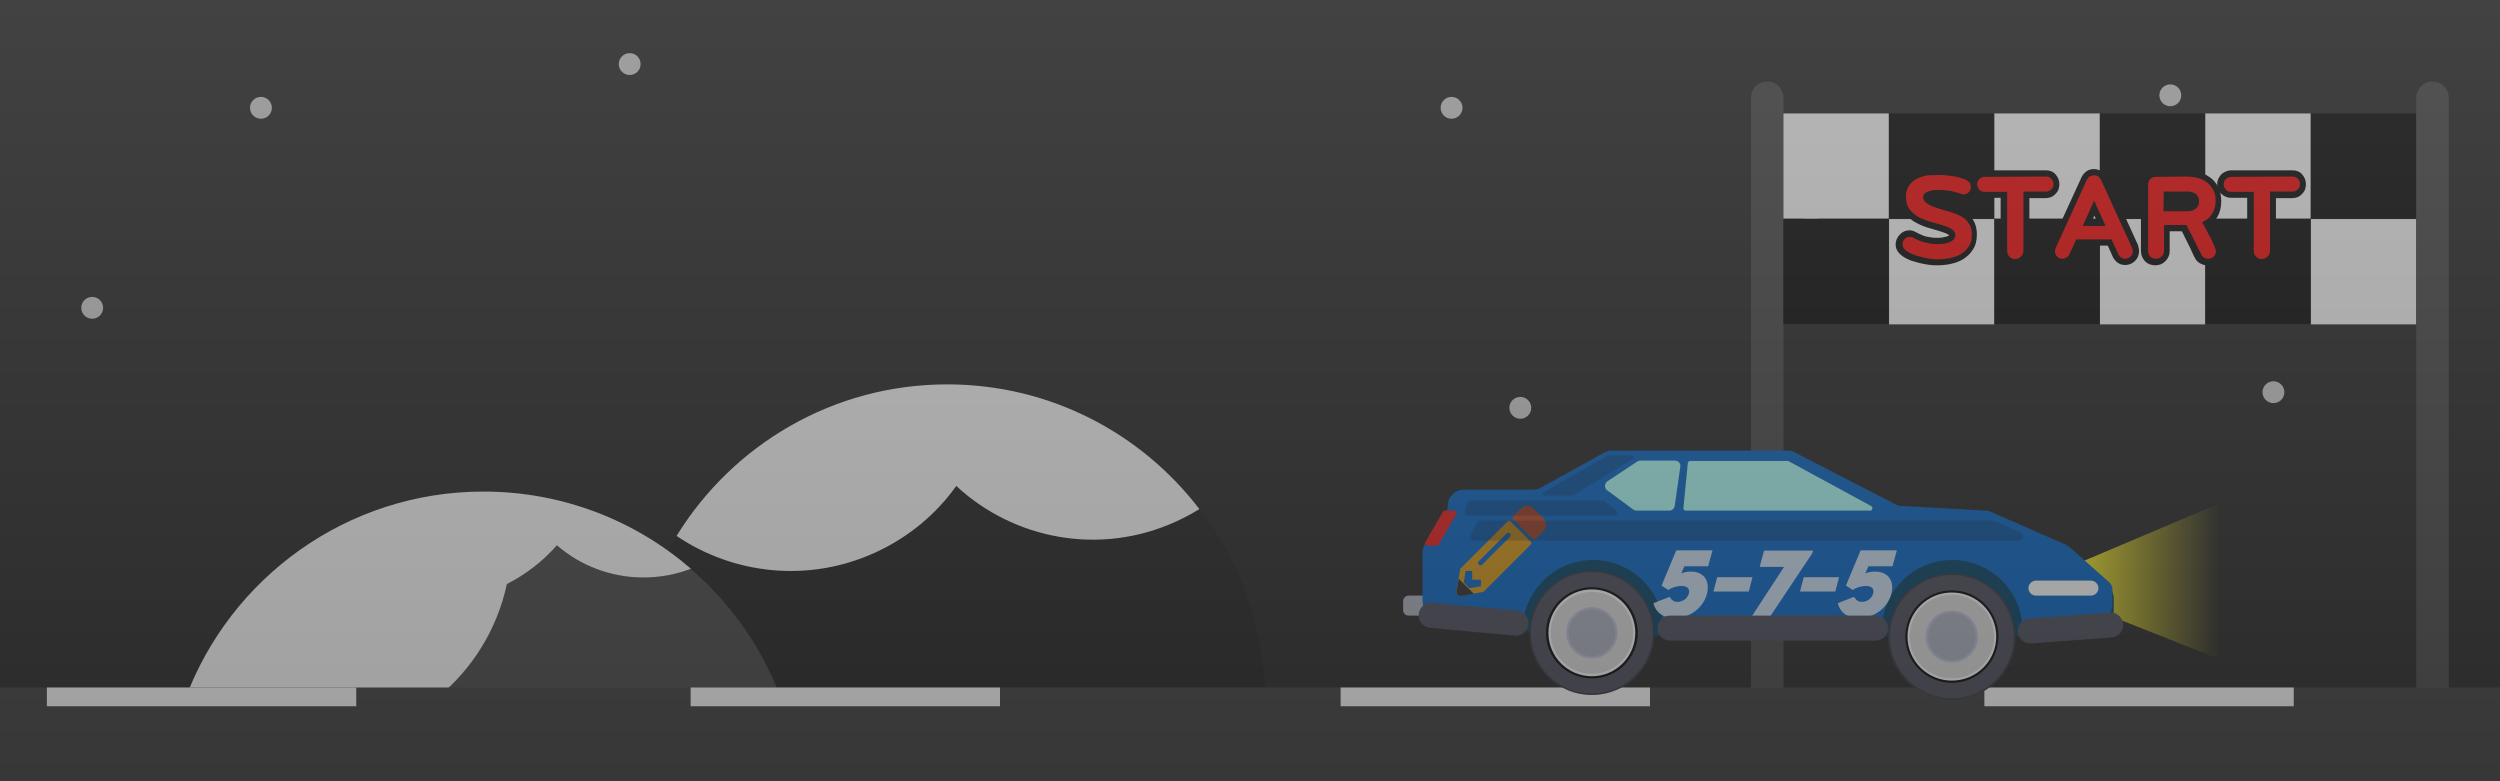 <?xml version="1.0" encoding="utf-8"?>
<!-- Generator: Adobe Illustrator 25.0.1, SVG Export Plug-In . SVG Version: 6.00 Build 0)  -->
<svg version="1.1" id="Layer_1" xmlns="http://www.w3.org/2000/svg" xmlns:xlink="http://www.w3.org/1999/xlink" x="0px" y="0px"
	 viewBox="0 0 800 250" style="enable-background:new 0 0 800 250;" xml:space="preserve">
<style type="text/css">
	.st0{fill:#222222;}
	.st1{opacity:0.8;fill:#FFFFFF;enable-background:new    ;}
	.st2{fill:#1C1C1C;}
	.st3{fill:#FFFFFF;}
	.st4{fill:#444444;}
	.st5{fill:#FF0000;}
	.st6{fill:#3B3B3B;}
	.st7{fill:url(#SVGID_1_);}
	.st8{fill:#ACAFBC;}
	.st9{fill:#003E60;}
	.st10{fill:#0061C3;}
	.st11{clip-path:url(#SVGID_3_);fill:#AAFFF9;}
	.st12{fill:#ED1414;}
	.st13{clip-path:url(#SVGID_5_);fill:#AAFFF9;}
	.st14{fill:#474757;}
	.st15{opacity:0.8;}
	.st16{fill:#BA4424;}
	.st17{fill:#D8950F;}
	.st18{fill:#282828;}
	.st19{opacity:0.2;}
	.st20{fill:#32323F;}
	.st21{fill:#DDDDDD;}
	.st22{fill:#BAC0D8;}
	.st23{opacity:0.47;fill:url(#SVGID_6_);enable-background:new    ;}
</style>
<g id="Layer_1_1_">
	<rect class="st0" width="800" height="250"/>
</g>
<g id="Layer_7">
	<circle class="st1" cx="579.5" cy="72.5" r="3.5"/>
	<circle class="st1" cx="694.5" cy="30.5" r="3.5"/>
	<circle class="st1" cx="464.5" cy="34.5" r="3.5"/>
	<circle class="st1" cx="727.5" cy="125.5" r="3.5"/>
	<circle class="st1" cx="486.5" cy="130.5" r="3.5"/>
	<circle class="st1" cx="201.5" cy="20.5" r="3.5"/>
	<circle class="st1" cx="83.5" cy="34.5" r="3.5"/>
	<circle class="st1" cx="29.5" cy="98.5" r="3.5"/>
	<g>
		<g>
			<path class="st2" d="M306,155.5c-6.4,8.9-15.2,16.4-25.9,21.3c-21.5,9.8-45.4,7-63.6-5.3c-8.4,13.6-13.7,29.4-14.8,46.3h-0.2v28
				h203.3v-28h-0.2c-1.4-20.6-8.9-39.5-20.7-54.9c-2.4,1.5-4.9,2.8-7.5,4C352,178,324.4,172.6,306,155.5z"/>
			<path class="st3" d="M303.1,123c-36.6,0-68.7,19.4-86.6,48.5c18.2,12.3,42.2,15.1,63.6,5.3c10.7-4.9,19.5-12.3,25.9-21.3
				c18.4,17.1,46,22.5,70.3,11.4c2.6-1.2,5.1-2.5,7.5-4C365.2,138.6,336,123,303.1,123z"/>
		</g>
		<g>
			<path class="st4" d="M256.1,252.1c-1.9-28-15.1-52.9-35.1-70.1c-4.7,1.8-9.8,2.8-15.2,2.8c-10.6,0-20.2-3.9-27.7-10.3
				c-4.5,5.1-9.9,9.3-16,12.4c-6.2,29-31.9,50.8-62.8,50.8c-15.2,0-29.1-5.3-40.1-14c-3.3,9-5.4,18.5-6.1,28.5H53V250h203.3v2.1
				H256.1z"/>
			<path class="st3" d="M162.2,186.9c6.1-3.1,11.5-7.3,16-12.4c7.4,6.4,17.1,10.3,27.7,10.3c5.4,0,10.5-1,15.2-2.8
				c-17.8-15.4-41-24.7-66.4-24.7c-43.7,0-81,27.6-95.4,66.3c11,8.8,24.9,14,40.1,14C130.3,237.7,156,215.9,162.2,186.9z"/>
		</g>
	</g>
	<path class="st4" d="M565.5,231.1L565.5,231.1c-2.9,0-5.2-2.3-5.2-5.2V31.3c0-2.9,2.3-5.2,5.2-5.2l0,0c2.9,0,5.2,2.3,5.2,5.2v194.6
		C570.7,228.8,568.4,231.1,565.5,231.1z"/>
	<g>
		<g>
			<rect x="570.7" y="36.3" class="st3" width="33.7" height="33.7"/>
			<rect x="570.7" y="70" width="33.7" height="33.7"/>
			<rect x="604.5" y="70.1" class="st3" width="33.7" height="33.7"/>
			<rect x="604.5" y="36.3" width="33.7" height="33.7"/>
			<rect x="638.2" y="36.3" class="st3" width="33.7" height="33.7"/>
			<rect x="638.2" y="70" width="33.7" height="33.7"/>
			<rect x="672" y="70.1" class="st3" width="33.7" height="33.7"/>
			<rect x="672" y="36.3" width="33.7" height="33.7"/>
			<rect x="705.7" y="36.3" class="st3" width="33.7" height="33.7"/>
			<rect x="705.7" y="70" width="33.7" height="33.7"/>
			<rect x="739.5" y="70.1" class="st3" width="33.7" height="33.7"/>
			<rect x="739.5" y="36.3" width="33.7" height="33.7"/>
		</g>
		<g>
			<g>
				<g>
					<path class="st5" d="M620,84.1c-0.5,0-1.1,0-1.9-0.1c-0.8-0.1-1.6-0.2-2.4-0.4c-0.9-0.2-1.8-0.4-2.6-0.7
						c-0.9-0.3-1.7-0.6-2.5-1s-1.5-0.9-2-1.4c-0.6-0.7-0.9-1.4-0.9-2.3s0.3-1.7,1-2.4c0.7-0.7,1.5-1.1,2.4-1.1
						c0.6,0,1.1,0.1,1.6,0.4c0.6,0.3,1.2,0.6,1.8,0.9c0.6,0.2,1.2,0.4,1.8,0.6s1.2,0.3,1.8,0.4s1.3,0.1,2,0.1c0.4,0,1,0,1.6-0.1
						s1.1-0.2,1.6-0.3c0.5-0.2,0.8-0.4,1.2-0.7c0.1-0.1,0.3-0.3,0.3-0.8c0-0.3-0.1-0.7-0.7-1c-0.7-0.4-1.6-0.8-2.7-1.1
						c-1.1-0.4-2.4-0.7-3.7-1.1c-1.4-0.4-2.8-0.9-4-1.6c-1.3-0.7-2.3-1.6-3.2-2.7c-0.9-1.2-1.4-2.7-1.4-4.6c0-1.6,0.4-3,1.2-4.1
						c0.7-1.1,1.7-1.9,2.9-2.5c1.1-0.6,2.3-1,3.7-1.2c1.3-0.2,2.6-0.3,3.8-0.3c0.6,0,1.3,0,2.1,0.1s1.6,0.2,2.4,0.3
						c0.8,0.1,1.6,0.3,2.3,0.5c0.8,0.2,1.5,0.5,2.1,0.7c0.6,0.3,1.1,0.7,1.5,1.1c0.4,0.5,0.6,1.2,0.6,2c0,0.9-0.3,1.8-1,2.4
						s-1.5,1-2.4,1c-0.4,0-0.8-0.1-1.3-0.3c-1-0.4-2.1-0.7-3.1-0.9s-2.1-0.3-3.2-0.3c-0.4,0-0.9,0-1.5,0c-0.5,0-1.1,0.1-1.6,0.2
						c-0.4,0.1-0.8,0.3-1.1,0.5c-0.1,0.1-0.2,0.2-0.2,0.6c0,0.1,0,0.3,0.2,0.5c0.2,0.3,0.6,0.5,1,0.8c0.4,0.3,1,0.5,1.5,0.7
						c0.6,0.2,1.2,0.4,1.8,0.6s1.1,0.3,1.6,0.5c0.5,0.1,0.9,0.3,1.2,0.3c1,0.3,2,0.7,3,1.1s1.9,0.9,2.7,1.6c0.8,0.6,1.4,1.5,1.9,2.4
						c0.5,1,0.7,2.1,0.7,3.4c0,1.7-0.4,3.2-1.1,4.4c-0.7,1.1-1.7,2.1-2.9,2.8c-1.1,0.7-2.4,1.1-3.8,1.4
						C622.7,83.9,621.3,84.1,620,84.1z"/>
					<path d="M620.6,56c0.6,0,1.3,0,2.1,0.1s1.5,0.2,2.3,0.3s1.5,0.3,2.3,0.5c0.7,0.2,1.4,0.4,1.9,0.7c0.4,0.2,0.8,0.5,1.1,0.9
						s0.4,0.8,0.4,1.3c0,0.7-0.2,1.3-0.7,1.7c-0.5,0.5-1.1,0.7-1.7,0.7c-0.3,0-0.6-0.1-0.9-0.2c-1.1-0.4-2.2-0.7-3.2-0.9
						c-1.1-0.2-2.2-0.3-3.4-0.3c-0.4,0-0.9,0-1.5,0s-1.2,0.1-1.8,0.3s-1.1,0.4-1.5,0.7s-0.6,0.8-0.6,1.4c0,0.4,0.2,0.8,0.5,1.2
						s0.7,0.7,1.2,1s1.1,0.6,1.7,0.8c0.6,0.2,1.2,0.4,1.8,0.6s1.1,0.3,1.6,0.5c0.5,0.1,0.9,0.3,1.2,0.3c1,0.3,1.9,0.7,2.9,1
						c0.9,0.4,1.7,0.8,2.4,1.4s1.2,1.3,1.7,2.1c0.4,0.8,0.6,1.8,0.6,3c0,1.5-0.3,2.8-1,3.8s-1.5,1.8-2.5,2.4s-2.2,1-3.5,1.3
						c-1.3,0.2-2.6,0.4-3.9,0.4c-0.4,0-1,0-1.8-0.1c-0.7-0.1-1.5-0.2-2.3-0.4c-0.8-0.2-1.7-0.4-2.5-0.6c-0.8-0.3-1.6-0.6-2.3-0.9
						c-0.7-0.4-1.3-0.8-1.7-1.2c-0.4-0.5-0.7-1-0.7-1.6s0.2-1.2,0.7-1.7s1-0.7,1.7-0.7c0.4,0,0.8,0.1,1.1,0.3
						c0.7,0.4,1.3,0.7,1.9,0.9c0.6,0.3,1.3,0.5,1.9,0.6c0.6,0.2,1.3,0.3,1.9,0.4c0.7,0.1,1.4,0.1,2.1,0.1c0.5,0,1,0,1.7-0.1
						c0.6-0.1,1.3-0.2,1.8-0.4c0.6-0.2,1.1-0.5,1.5-0.9s0.6-0.9,0.6-1.5c0-0.8-0.4-1.4-1.2-1.9s-1.7-0.9-2.9-1.2
						c-1.1-0.4-2.4-0.7-3.8-1.1c-1.4-0.4-2.6-0.9-3.8-1.5c-1.1-0.6-2.1-1.4-2.9-2.5c-0.8-1-1.2-2.4-1.2-4c0-1.4,0.3-2.6,1-3.6
						s1.5-1.7,2.5-2.2s2.2-0.9,3.4-1.1C618.2,56.1,619.5,56,620.6,56 M620.6,54c-1.3,0-2.6,0.1-4,0.3c-1.5,0.2-2.8,0.7-4,1.3
						c-1.3,0.7-2.4,1.6-3.2,2.8c-0.9,1.3-1.3,2.9-1.3,4.7c0,2.1,0.5,3.9,1.6,5.2c0.9,1.2,2.1,2.3,3.5,3c1.3,0.7,2.7,1.3,4.2,1.7
						c1.3,0.4,2.6,0.7,3.7,1.1c1,0.3,1.8,0.6,2.4,1c0.1,0.1,0.2,0.1,0.2,0.1l0,0c0,0,0,0,0,0.1c-0.2,0.2-0.5,0.3-0.8,0.4
						c-0.4,0.1-0.9,0.2-1.4,0.3c-0.6,0.1-1.1,0.1-1.5,0.1c-0.7,0-1.3,0-1.9-0.1c-0.6-0.1-1.1-0.2-1.7-0.3c-0.5-0.1-1.1-0.3-1.6-0.6
						c-0.6-0.2-1.1-0.5-1.7-0.8c-0.7-0.4-1.4-0.6-2.1-0.6c-1.2,0-2.3,0.5-3.1,1.4s-1.3,1.9-1.3,3.1c0,1.1,0.4,2.1,1.2,2.9
						c0.6,0.6,1.4,1.2,2.2,1.6s1.7,0.8,2.6,1c0.9,0.3,1.8,0.5,2.7,0.7s1.7,0.3,2.5,0.4s1.5,0.1,2,0.1c1.4,0,2.8-0.1,4.2-0.4
						c1.5-0.3,2.9-0.8,4.1-1.5c1.3-0.8,2.4-1.8,3.2-3.1c0.9-1.3,1.3-3,1.3-4.9c0-1.5-0.3-2.8-0.8-3.9s-1.3-2-2.2-2.7
						c-0.8-0.7-1.8-1.3-2.9-1.7c-1-0.4-2-0.8-3-1.1l0,0l0,0c-0.3-0.1-0.7-0.2-1.2-0.3c-0.5-0.1-1-0.3-1.6-0.5
						c-0.5-0.2-1.1-0.4-1.7-0.6c-0.5-0.2-1-0.4-1.4-0.6c-0.2-0.1-0.4-0.3-0.6-0.4c0.1-0.1,0.3-0.1,0.5-0.2c0.4-0.1,0.9-0.2,1.3-0.2
						c0.6,0,1.1,0,1.5,0c1,0,2,0.1,3,0.3s2,0.5,3,0.8c0.6,0.2,1.1,0.3,1.6,0.3c1.2,0,2.3-0.5,3.2-1.3c0.9-0.9,1.3-1.9,1.3-3.2
						c0-1-0.3-1.9-0.9-2.6c-0.5-0.6-1.1-1.1-1.8-1.4c-0.7-0.3-1.4-0.6-2.3-0.8c-0.8-0.2-1.6-0.4-2.4-0.5c-0.8-0.2-1.7-0.3-2.5-0.3
						C622,54.1,621.3,54,620.6,54L620.6,54z"/>
				</g>
				<g>
					<path class="st5" d="M644.9,83.9c-1,0-1.9-0.4-2.6-1.1c-0.7-0.7-1-1.6-1-2.6V62.4h-6.2c-1,0-1.8-0.3-2.4-1s-1-1.5-1-2.4
						s0.3-1.8,1-2.4c0.7-0.7,1.5-1,2.4-1h19.6c0.9,0,1.8,0.3,2.4,1c0.7,0.7,1,1.5,1,2.4s-0.4,1.8-1,2.4c-0.7,0.7-1.5,1-2.4,1h-6.2
						v17.9c0,1-0.4,1.9-1.1,2.6C646.7,83.5,645.9,83.9,644.9,83.9z"/>
					<path d="M654.7,56.5c0.7,0,1.3,0.2,1.7,0.7c0.5,0.5,0.7,1.1,0.7,1.7c0,0.7-0.2,1.3-0.7,1.7c-0.5,0.5-1.1,0.7-1.7,0.7h-7.2v18.9
						c0,0.7-0.3,1.4-0.8,1.9s-1.1,0.8-1.9,0.8s-1.3-0.3-1.8-0.8s-0.7-1.1-0.7-1.9V61.4h-7.2c-0.7,0-1.3-0.2-1.7-0.7s-0.7-1-0.7-1.7
						s0.2-1.3,0.7-1.7s1-0.7,1.7-0.7L654.7,56.5 M654.7,54.5h-19.6c-1.2,0-2.3,0.5-3.2,1.3c-0.8,0.9-1.3,1.9-1.3,3.1
						c0,1.2,0.4,2.3,1.3,3.1c0.8,0.8,1.9,1.3,3.1,1.3h5.2v16.9c0,1.3,0.5,2.4,1.3,3.3c0.9,0.9,2,1.4,3.3,1.4s2.4-0.5,3.3-1.3
						c0.9-0.9,1.3-2,1.3-3.3V63.4h5.2c1.2,0,2.3-0.4,3.1-1.3c0.9-0.8,1.3-1.9,1.3-3.2c0-1.2-0.5-2.3-1.3-3.2
						C657,54.9,655.9,54.5,654.7,54.5L654.7,54.5z"/>
				</g>
				<g>
					<path class="st5" d="M680.2,83.9c-0.7,0-1.3-0.2-1.9-0.5c-0.5-0.3-1-0.8-1.2-1.4l-1.9-4.2h-10l-1.9,4.2
						c-0.3,0.6-0.7,1.1-1.3,1.5c-0.6,0.3-1.2,0.5-1.8,0.5c-1,0-1.8-0.3-2.4-1c-0.7-0.7-1-1.5-1-2.4c0-0.5,0.1-1,0.3-1.4l10-21.9
						c0.3-0.6,0.7-1.1,1.2-1.4c0.6-0.4,1.2-0.6,1.8-0.6s1.3,0.2,1.8,0.5c0.6,0.4,1,0.8,1.3,1.5l10,21.9c0.2,0.5,0.3,1,0.3,1.4
						c0,0.9-0.3,1.8-1,2.4C682,83.5,681.1,83.9,680.2,83.9z M672.3,71.3l-2.1-4.7l-2.1,4.7H672.3z"/>
					<path d="M670.1,56.1c0.5,0,0.9,0.1,1.3,0.4c0.4,0.2,0.7,0.6,0.9,1l10,21.9c0.1,0.3,0.2,0.7,0.2,1c0,0.7-0.2,1.3-0.7,1.7
						s-1,0.7-1.7,0.7c-0.5,0-0.9-0.1-1.3-0.4c-0.4-0.2-0.7-0.6-0.9-1l-2.2-4.8h-11.3l-2.2,4.8c-0.2,0.4-0.5,0.8-0.9,1
						s-0.8,0.4-1.3,0.4c-0.7,0-1.3-0.2-1.7-0.7c-0.5-0.5-0.7-1.1-0.7-1.7c0-0.3,0.1-0.7,0.2-1l10-21.9c0.2-0.4,0.5-0.8,0.9-1
						C669.2,56.3,669.6,56.1,670.1,56.1 M666.5,72.3h7.3l-3.7-8.1L666.5,72.3 M670.1,54.1c-0.9,0-1.7,0.2-2.4,0.7s-1.2,1.1-1.6,1.9
						l-10,21.8c-0.3,0.6-0.4,1.2-0.4,1.8c0,1.2,0.5,2.3,1.3,3.2c0.9,0.9,1.9,1.3,3.2,1.3c0.9,0,1.6-0.2,2.4-0.7
						c0.7-0.5,1.3-1.1,1.6-1.9l1.6-3.6h8.7l1.6,3.6c0.4,0.8,0.9,1.4,1.6,1.9c0.7,0.5,1.5,0.7,2.4,0.7c1.2,0,2.3-0.5,3.1-1.3
						s1.3-1.9,1.3-3.1c0-0.6-0.1-1.2-0.3-1.7v-0.1v-0.1l-10-21.9c-0.4-0.8-1-1.5-1.7-1.9C671.7,54.4,670.9,54.1,670.1,54.1
						L670.1,54.1z M669.6,70.3l0.6-1.3l0.6,1.3H669.6L669.6,70.3z"/>
				</g>
				<g>
					<path class="st5" d="M706.3,83.9c-0.7,0-1.3-0.2-1.8-0.5c-0.6-0.3-1-0.8-1.3-1.4c-0.1-0.2-0.3-0.5-0.5-1l-0.8-1.7
						c-0.4-0.8-0.7-1.5-1.1-2.3c-0.4-0.8-0.8-1.5-1.1-2.2c-0.3-0.6-0.6-1.2-0.8-1.6c0-0.1-0.1-0.1-0.1-0.2h-5.5v7.3
						c0,1-0.4,1.9-1.1,2.6c-0.7,0.7-1.6,1-2.5,1c-1,0-1.9-0.3-2.5-1c-0.7-0.7-1-1.5-1-2.5V59.1c0-1,0.3-1.9,1-2.5
						c0.7-0.7,1.5-1,2.5-1h9.7c1.3,0,2.7,0.1,3.9,0.4c1.3,0.3,2.4,0.8,3.4,1.5s1.8,1.7,2.4,2.8c0.6,1.1,0.9,2.5,0.9,4.1
						c0,1.7-0.4,3.3-1.2,4.6c-0.6,1.1-1.6,2-2.7,2.6c0,0.1,0.1,0.1,0.1,0.2c0.3,0.5,0.6,1.1,0.9,1.7c0.3,0.6,0.6,1.3,1,1.9
						c0.3,0.7,0.6,1.3,0.9,1.9c0.3,0.6,0.5,1.2,0.7,1.7c0.2,0.6,0.3,1,0.3,1.4c0,1-0.3,1.8-1,2.5C708.1,83.5,707.3,83.9,706.3,83.9z
						 M700.1,66.6c0.8,0,1.4-0.2,1.9-0.6c0.3-0.2,0.6-0.6,0.6-1.5c0-1-0.4-1.4-0.6-1.6c-0.5-0.4-1.1-0.6-1.9-0.6h-6.8v4.3
						C693.3,66.6,700.1,66.6,700.1,66.6z"/>
					<path d="M699.4,56.5c1.3,0,2.5,0.1,3.7,0.4c1.2,0.3,2.2,0.7,3,1.4c0.9,0.6,1.5,1.4,2.1,2.4s0.8,2.2,0.8,3.6
						c0,1.5-0.4,2.9-1.1,4.1c-0.7,1.2-1.8,2.1-3.2,2.7c0.1,0.3,0.3,0.6,0.6,1.1s0.5,1,0.9,1.7c0.3,0.6,0.6,1.3,1,1.9
						s0.6,1.3,0.9,1.9c0.3,0.6,0.5,1.1,0.7,1.6s0.3,0.8,0.3,1c0,0.7-0.2,1.3-0.7,1.8s-1.1,0.7-1.8,0.7c-0.5,0-0.9-0.1-1.3-0.4
						c-0.4-0.2-0.7-0.6-0.9-1c-0.1-0.1-0.2-0.5-0.5-1s-0.5-1.1-0.9-1.8c-0.3-0.7-0.7-1.4-1.1-2.2c-0.4-0.8-0.7-1.5-1.1-2.1
						c-0.3-0.7-0.6-1.2-0.8-1.6s-0.3-0.7-0.3-0.7h-7.2v8.3c0,0.7-0.3,1.3-0.8,1.8s-1.1,0.7-1.8,0.7s-1.3-0.2-1.8-0.7
						s-0.7-1.1-0.7-1.8V59.1c0-0.7,0.2-1.3,0.7-1.8s1.1-0.7,1.8-0.7L699.4,56.5 M692.3,67.6h7.8c1,0,1.8-0.3,2.5-0.8
						s1.1-1.3,1.1-2.3s-0.3-1.8-1-2.4c-0.7-0.5-1.5-0.8-2.5-0.8h-7.8L692.3,67.6 M699.4,54.5h-9.7c-1.3,0-2.4,0.5-3.3,1.3
						c-0.9,0.9-1.3,2-1.3,3.3v21.2c0,1.3,0.5,2.4,1.3,3.3c0.9,0.9,2,1.3,3.3,1.3c1.2,0,2.3-0.4,3.2-1.3s1.4-2,1.4-3.3V74h3.9
						c0.2,0.4,0.4,0.8,0.6,1.2c0.3,0.7,0.7,1.4,1.1,2.2c0.4,0.8,0.7,1.5,1.1,2.2v0.1l0.8,1.7c0.3,0.6,0.4,0.9,0.5,1
						c0.4,0.8,0.9,1.4,1.6,1.8c0.7,0.4,1.5,0.7,2.4,0.7c1.2,0,2.3-0.5,3.2-1.3c0.9-0.9,1.3-2,1.3-3.2c0-0.5-0.1-1-0.4-1.7
						c-0.2-0.5-0.4-1.1-0.7-1.7s-0.6-1.3-0.9-1.9c-0.3-0.7-0.7-1.3-1-2c-0.2-0.4-0.4-0.8-0.6-1.1c0.9-0.7,1.7-1.5,2.3-2.5
						c0.9-1.5,1.3-3.2,1.3-5.1c0-1.7-0.3-3.3-1-4.6s-1.5-2.3-2.7-3.1c-1.1-0.8-2.3-1.3-3.7-1.7C702.2,54.7,700.8,54.5,699.4,54.5
						L699.4,54.5z M694.3,63.3h5.8c0.7,0,1.1,0.2,1.3,0.4c0.1,0.1,0.3,0.2,0.3,0.8c0,0.5-0.2,0.7-0.2,0.7c-0.4,0.3-0.8,0.4-1.3,0.4
						h-5.8L694.3,63.3L694.3,63.3z"/>
				</g>
				<g>
					<path class="st5" d="M723.8,83.9c-1,0-1.9-0.4-2.6-1.1c-0.7-0.7-1-1.6-1-2.6V62.4H714c-1,0-1.8-0.3-2.4-1s-1-1.5-1-2.4
						s0.3-1.8,1-2.4c0.7-0.7,1.5-1,2.4-1h19.6c1,0,1.8,0.3,2.4,1c0.7,0.7,1,1.5,1,2.4s-0.4,1.8-1,2.4c-0.7,0.7-1.5,1-2.4,1h-6.2
						v17.9c0,1-0.4,1.9-1.1,2.6C725.7,83.5,724.8,83.9,723.8,83.9z"/>
					<path d="M733.6,56.5c0.7,0,1.3,0.2,1.7,0.7c0.5,0.5,0.7,1.1,0.7,1.7c0,0.7-0.2,1.3-0.7,1.7c-0.5,0.5-1.1,0.7-1.7,0.7h-7.2v18.9
						c0,0.7-0.3,1.4-0.8,1.9s-1.1,0.8-1.9,0.8s-1.3-0.3-1.8-0.8s-0.7-1.1-0.7-1.9V61.4H714c-0.7,0-1.3-0.2-1.7-0.7s-0.7-1-0.7-1.7
						s0.2-1.3,0.7-1.7s1-0.7,1.7-0.7L733.6,56.5 M733.6,54.5H714c-1.2,0-2.3,0.5-3.2,1.3c-0.8,0.9-1.3,1.9-1.3,3.1
						c0,1.2,0.4,2.3,1.3,3.1c0.8,0.8,1.9,1.3,3.1,1.3h5.2v16.9c0,1.3,0.5,2.4,1.3,3.3c0.9,0.9,2,1.4,3.3,1.4s2.4-0.5,3.3-1.3
						c0.9-0.9,1.3-2,1.3-3.3V63.4h5.2c1.2,0,2.3-0.4,3.1-1.3c0.9-0.8,1.3-1.9,1.3-3.2c0-1.2-0.5-2.3-1.3-3.2
						C735.9,54.9,734.8,54.5,733.6,54.5L733.6,54.5z"/>
				</g>
			</g>
		</g>
		<path class="st4" d="M778.4,231.1L778.4,231.1c-2.9,0-5.2-2.3-5.2-5.2V31.3c0-2.9,2.3-5.2,5.2-5.2l0,0c2.9,0,5.2,2.3,5.2,5.2
			v194.6C783.6,228.8,781.2,231.1,778.4,231.1z"/>
	</g>
</g>
<g id="Layer_5">
	<rect y="220" class="st6" width="800" height="30"/>
	<rect x="15" y="220" class="st3" width="99" height="6"/>
	<rect x="221" y="220" class="st3" width="99" height="6"/>
	<rect x="429" y="220" class="st3" width="99" height="6"/>
	<rect x="635" y="220" class="st3" width="99" height="6"/>
</g>
<g id="Layer_6">
</g>
<linearGradient id="SVGID_1_" gradientUnits="userSpaceOnUse" x1="664.4" y1="66" x2="710.28" y2="66" gradientTransform="matrix(1 0 0 -1 0 252)">
	<stop  offset="0" style="stop-color:#FCEE21"/>
	<stop  offset="1" style="stop-color:#FCEE21;stop-opacity:0"/>
</linearGradient>
<polygon class="st7" points="710.2,210.9 664.4,192.8 664.4,180.5 710.2,161.1 "/>
<g id="Premium_Rally">
	<g>
		<path class="st8" d="M468.1,197h-17.4c-0.9,0-1.7-0.8-1.7-1.7v-3c0-0.9,0.8-1.7,1.7-1.7h17.4c0.9,0,1.7,0.8,1.7,1.7v3
			C469.8,196.2,469,197,468.1,197z"/>
	</g>
	<g>
		<path class="st9" d="M455.4,194v-15.5c0-1,0.3-2,0.9-2.8l6.3-9.3c0.6-0.8,0.9-1.8,0.9-2.8v0c0-2.8,2.3-5.1,5.1-5.1h22.1
			c0.9,0,1.7-0.2,2.5-0.6l20.4-11.3c0.8-0.4,1.6-0.6,2.5-0.6h56.2c0.8,0,1.6,0.2,2.3,0.6l32,16.5c0.6,0.3,1.3,0.5,2.1,0.6l26.8,1.5
			c0.6,0,1.2,0.2,1.8,0.4l24,10.5c0.5,0.2,0.9,0.5,1.3,0.9l12.1,10.7c1.1,1,1.7,2.4,1.7,3.8v4c0,1.4-0.6,2.8-1.6,3.8l-3.3,3
			c-0.9,0.9-2.2,1.3-3.4,1.3H505.3c-0.2,0-0.3,0-0.5,0L460,199C457.4,198.8,455.4,196.6,455.4,194z"/>
	</g>
	<g>
		<path class="st10" d="M674.5,185.9l-12.1-10.7c-0.4-0.4-0.9-0.6-1.3-0.9l-24-10.5c-0.6-0.2-1.2-0.4-1.8-0.4l-26.8-1.5
			c-0.7,0-1.4-0.2-2.1-0.6l-32-16.5c-0.7-0.4-1.5-0.6-2.3-0.6h-56.2c-0.9,0-1.7,0.2-2.5,0.6L493,156.1c-0.8,0.4-1.6,0.6-2.5,0.6
			h-22.1c-2.8,0-5.1,2.3-5.1,5.1c0,1-0.3,2-0.9,2.8l-6.3,9.3c-0.6,0.8-0.9,1.8-0.9,2.8v15.5c0,2.6,2,4.8,4.6,5.1l27.5,2.7
			c0.9-11.7,10.6-20.8,22.5-20.8c12.5,0,22.5,10.1,22.5,22.5h69.9c0-12.5,10.1-22.5,22.5-22.5s22.5,10.1,22.5,22.5h20.4
			c1.3,0,2.5-0.5,3.4-1.3l3.3-3c1.1-1,1.6-2.3,1.6-3.8v-4C676.3,188.2,675.6,186.8,674.5,185.9z"/>
	</g>
	<g>
		<g>
			<defs>
				<path id="SVGID_2_" d="M540.1,148.2l-1.4,14.3c-0.1,0.5,0.4,1,0.9,1h58.7c0.9,0,1.2-1.2,0.4-1.6l-26.3-14.3
					c-0.1-0.1-0.3-0.1-0.4-0.1h-31C540.6,147.4,540.2,147.7,540.1,148.2z"/>
			</defs>
			<clipPath id="SVGID_3_">
				<use xlink:href="#SVGID_2_"  style="overflow:visible;"/>
			</clipPath>
			<path class="st11" d="M599.1,147.4c-20.1,0-40.3,0-60.5,0v16c20.2,0,40.6,0,60.8,0v-16H599.1z"/>
		</g>
	</g>
	<g>
		<path class="st12" d="M459.8,174.6h-3.1c-0.6,0-0.9-0.6-0.6-1.1l5.6-9.7c0.1-0.2,0.4-0.4,0.6-0.4h3.1c0.6,0,0.9,0.6,0.6,1.1
			l-5.6,9.7C460.3,174.4,460,174.6,459.8,174.6z"/>
	</g>
	<g>
		<g>
			<defs>
				<path id="SVGID_4_" d="M537.7,149.4l-1.8,12.5c-0.1,0.9-0.9,1.5-1.7,1.5h-10.5c-0.4,0-0.7-0.1-1-0.3l-8.4-6.2
					c-1-0.7-0.9-2.2,0.1-2.9l9.5-6.3c0.3-0.2,0.6-0.3,1-0.3H536C537.1,147.4,537.9,148.3,537.7,149.4z"/>
			</defs>
			<clipPath id="SVGID_5_">
				<use xlink:href="#SVGID_4_"  style="overflow:visible;"/>
			</clipPath>
			<path class="st13" d="M537.8,147.4c-8.1,0-16.3,0-24.4,0v16c8.2,0,16.4,0,24.5,0v-16H537.8z"/>
		</g>
	</g>
	<g>
		<path class="st14" d="M484.7,203.4l-27.1-2.5c-2.2-0.2-3.8-2.2-3.6-4.4l0,0c0.2-2.2,2.2-3.8,4.4-3.6l27.1,2.5
			c2.2,0.2,3.8,2.2,3.6,4.4l0,0C488.8,202,486.9,203.6,484.7,203.4z"/>
	</g>
	<g class="st15">
		<path class="st3" d="M546.2,190.1c-1.2,4.6-5.7,7.7-10.4,7.7c-3.2,0-5.9-1.5-6.7-4.8l5.2-2c0.6,1.1,1.4,1.6,2.5,1.6
			c1.5,0,3.1-0.9,3.6-2.6c0.5-1.7-0.6-2.5-2.3-2.5c-1.4,0-3.2,0.5-4.2,1.3l-2.2-1.4l4.7-11.3H548l-1.4,5.1H539l-1,2.3
			c0.9-0.4,2-0.6,3.1-0.6C545.3,182.9,547.3,186,546.2,190.1z"/>
		<path class="st3" d="M549.5,184.7h11.3l-1.2,4.6h-11.3L549.5,184.7z"/>
		<path class="st3" d="M580.2,176.1l-0.3,1l-13.6,20.4h-5.9l10.5-16.1h-7.8l1.4-5.2H580.2z"/>
		<path class="st3" d="M577.2,184.7h11.3l-1.2,4.6h-11.3L577.2,184.7z"/>
		<path class="st3" d="M605.2,190.1c-1.2,4.6-5.7,7.7-10.4,7.7c-3.2,0-5.9-1.5-6.7-4.8l5.2-2c0.6,1.1,1.4,1.6,2.5,1.6
			c1.5,0,3.1-0.9,3.6-2.6c0.5-1.7-0.6-2.5-2.3-2.5c-1.4,0-3.2,0.5-4.2,1.3l-2.2-1.4l4.7-11.3H607l-1.4,5.1h-7.7l-1,2.3
			c0.9-0.4,2-0.6,3.1-0.6C604.3,182.9,606.3,186,605.2,190.1z"/>
	</g>
	<g id="Layer_2_2_">
		<g id="Layer_22">
			<g>
				<g>
					<path d="M480,176.1L480,176.1L480,176.1C480,176.1,480,176.1,480,176.1z"/>
					<path class="st16" d="M494,169.8L494,169.8c1.1-1,1.1-2.7,0-3.8l-3.4-3.4c-1.1-1-2.7-1-3.8,0l-2.6,2.6l0,0
						c-0.3,0.3-0.3,0.7,0,1l6.2,6.2l0,0c0.3,0.3,0.7,0.3,1,0L494,169.8z"/>
				</g>
				<g>
					<path class="st17" d="M467.3,182l-1.2,7c0,0.2,0,0.3,0,0.5c0.1,0.8,0.8,1.3,1.6,1.1l7-1.2l15.1-15.1l0,0c0.3-0.3,0.3-0.7,0-1
						l-6.4-6.4c-0.3-0.3-0.7-0.3-1,0L467.3,182z M473.2,180.7L473.2,180.7c-0.3-0.3-0.3-0.8,0-1.1l8.9-8.9c0.3-0.3,0.8-0.3,1.1,0
						c0.3,0.3,0.3,0.8,0,1.1l-8.9,8.9l0,0C474,181,473.5,181,473.2,180.7L473.2,180.7z M471.1,185.5h2.8v2.1l-3.7,0.6l-1.8-1.8
						l0.6-3.7h2.1V185.5z"/>
				</g>
				<path class="st18" d="M466.1,189.1c0,0.2,0,0.3,0,0.5c0.1,0.7,0.8,1.2,1.6,1.1l3.9-0.7l-4.8-4.8L466.1,189.1z"/>
			</g>
		</g>
	</g>
	<g>
		<path class="st14" d="M600.2,205h-65.8c-2.2,0-4-1.8-4-4v0c0-2.2,1.8-4,4-4h65.8c2.2,0,4,1.8,4,4v0
			C604.2,203.2,602.4,205,600.2,205z"/>
	</g>
	<g>
		<path class="st14" d="M675.7,204l-25.7,1.9c-2.2,0.2-4.1-1.5-4.3-3.7v0c-0.2-2.2,1.5-4.1,3.7-4.3l25.7-1.9
			c2.2-0.2,4.1,1.5,4.3,3.7l0,0C679.6,201.9,677.9,203.8,675.7,204z"/>
	</g>
	<g class="st19">
		<path d="M646.1,173H471.9c-1,0-1.6-1-1.2-1.9l1.9-3.8c0.2-0.4,0.7-0.7,1.2-0.7h163.8c0.2,0,0.4,0,0.5,0.1l8.6,3.8
			C647.9,171.1,647.5,173,646.1,173z"/>
	</g>
	<g class="st19">
		<path d="M470.5,160.2h42.2c0.2,0,0.4,0.1,0.6,0.2l3.9,2.9c0.7,0.5,0.3,1.7-0.6,1.7h-47c-0.6,0-1.1-0.6-0.9-1.3l1-2.9
			C469.7,160.4,470.1,160.2,470.5,160.2z"/>
	</g>
	<g class="st19">
		<path d="M522.5,146.8l-19,11.7c-0.1,0.1-0.2,0.1-0.3,0.1h-8.9c-0.6,0-0.8-0.8-0.3-1.1l20.4-11.7c0.1,0,0.2-0.1,0.3-0.1h7.4
			C522.8,145.8,523,146.5,522.5,146.8z"/>
	</g>
	<g>
		<path class="st3" d="M669.1,190.6h-17.6c-1.3,0-2.4-1.1-2.4-2.4l0,0c0-1.3,1.1-2.4,2.4-2.4h17.6c1.3,0,2.4,1.1,2.4,2.4l0,0
			C671.5,189.5,670.4,190.6,669.1,190.6z"/>
	</g>
	<g>
		<g>
			<ellipse class="st20" cx="509.4" cy="202.5" rx="20" ry="19.9"/>
		</g>
		<g>
			<ellipse class="st14" cx="509.4" cy="202.5" rx="19.5" ry="19.4"/>
		</g>
		<g>
			<ellipse cx="509.4" cy="202.5" rx="14.7" ry="14.6"/>
		</g>
		<g>
			<ellipse class="st3" cx="509.4" cy="202.5" rx="13.9" ry="13.9"/>
		</g>
		<g>
			<ellipse class="st21" cx="509.4" cy="202.5" rx="13.2" ry="13.1"/>
		</g>
		<g>
			<ellipse class="st22" cx="509.4" cy="202.5" rx="8.2" ry="8.2"/>
		</g>
		<g>
			<ellipse class="st8" cx="509.4" cy="202.5" rx="7.5" ry="7.5"/>
		</g>
	</g>
	<g>
		<g>
			<ellipse class="st20" cx="624.6" cy="203.7" rx="20.4" ry="20.2"/>
		</g>
		<g>
			<ellipse class="st14" cx="624.6" cy="203.7" rx="19.8" ry="19.7"/>
		</g>
		<g>
			<ellipse cx="624.6" cy="203.7" rx="14.9" ry="14.8"/>
		</g>
		<g>
			<ellipse class="st3" cx="624.6" cy="203.7" rx="14.2" ry="14.1"/>
		</g>
		<g>
			<ellipse class="st21" cx="624.6" cy="203.7" rx="13.5" ry="13.4"/>
		</g>
		<g>
			<ellipse class="st22" cx="624.6" cy="203.7" rx="8.4" ry="8.3"/>
		</g>
		<g>
			<ellipse class="st8" cx="624.6" cy="203.7" rx="7.6" ry="7.6"/>
		</g>
	</g>
</g>
<g id="Layer_8">
	
		<linearGradient id="SVGID_6_" gradientUnits="userSpaceOnUse" x1="400" y1="516" x2="400" y2="766" gradientTransform="matrix(1 0 0 1 0 -516)">
		<stop  offset="0" style="stop-color:#666666"/>
		<stop  offset="1" style="stop-color:#333333"/>
	</linearGradient>
	<rect class="st23" width="800" height="250"/>
</g>
</svg>
